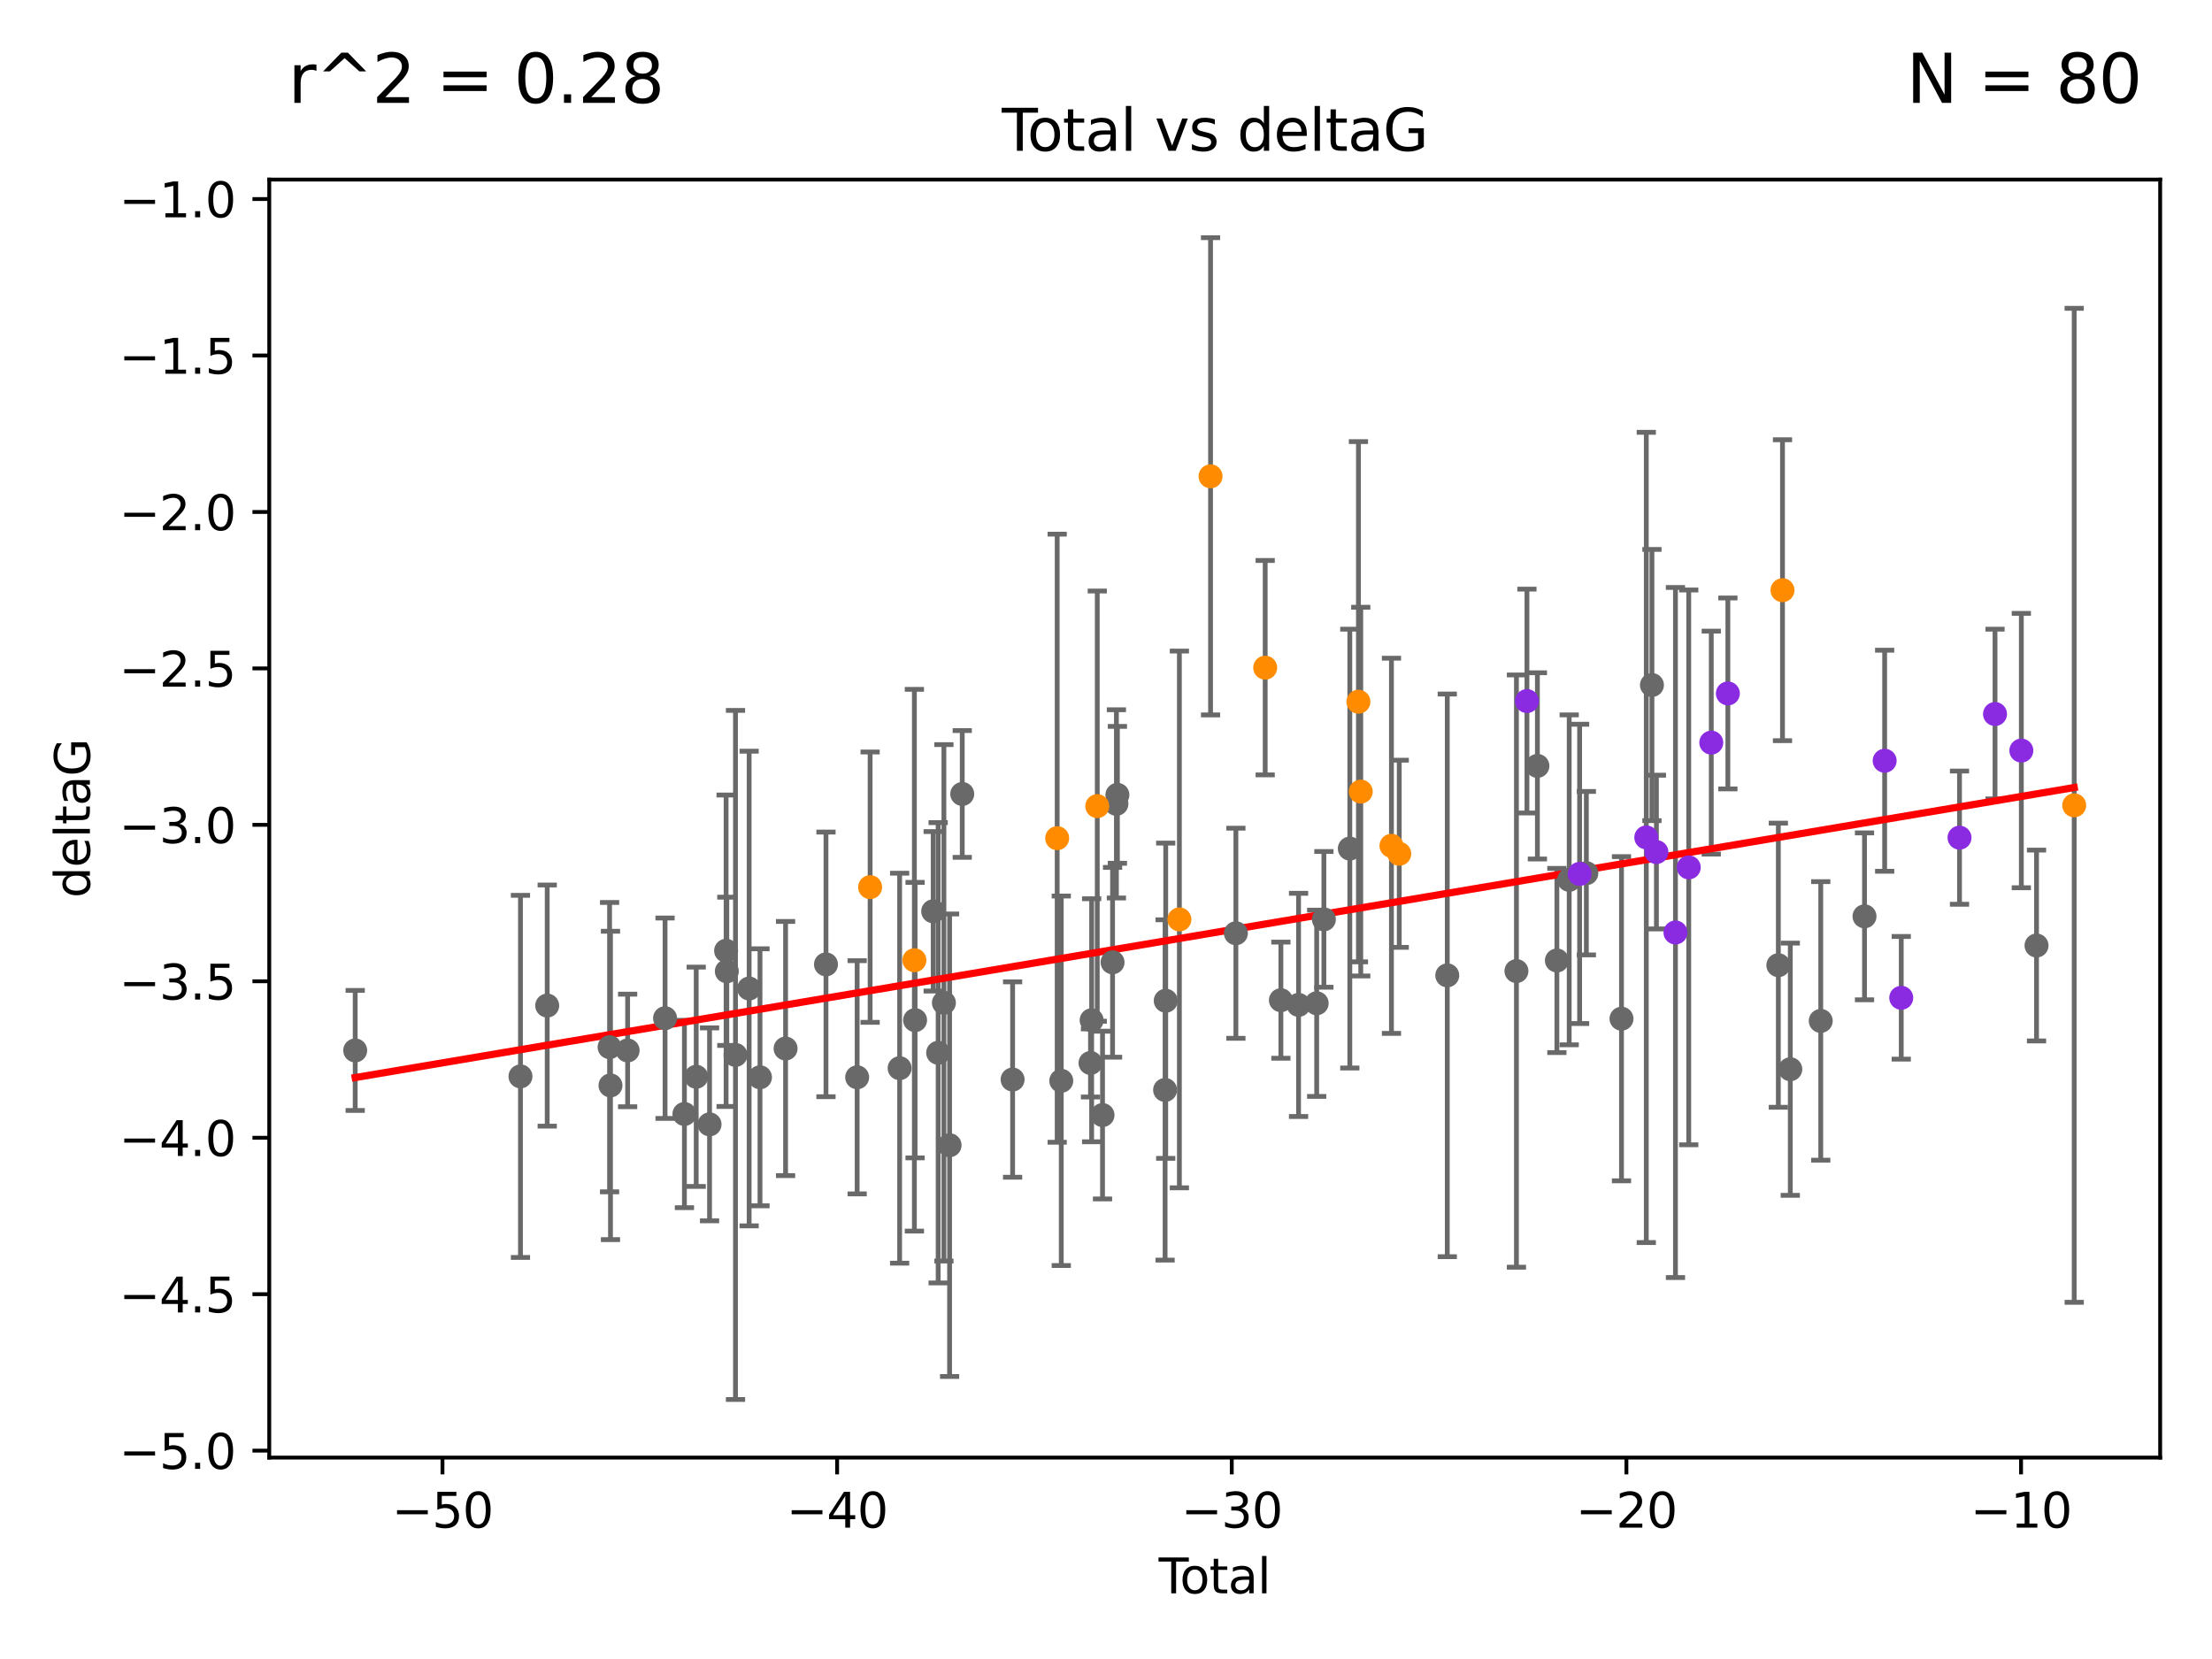 <?xml version="1.0" encoding="utf-8" standalone="no"?>
<!DOCTYPE svg PUBLIC "-//W3C//DTD SVG 1.1//EN"
  "http://www.w3.org/Graphics/SVG/1.1/DTD/svg11.dtd">
<svg xmlns:xlink="http://www.w3.org/1999/xlink" width="460.8pt" height="345.6pt" viewBox="0 0 460.8 345.6" xmlns="http://www.w3.org/2000/svg" version="1.1">
 <defs>
  <style type="text/css">*{stroke-linejoin: round; stroke-linecap: butt}</style>
 </defs>
 <g id="figure_1">
  <g id="patch_1">
   <path d="M 0 345.6 
L 460.8 345.6 
L 460.8 0 
L 0 0 
z
" style="fill: #ffffff"/>
  </g>
  <g id="axes_1">
   <g id="patch_2">
    <path d="M 56.09 303.64 
L 450 303.64 
L 450 37.411 
L 56.09 37.411 
z
" style="fill: #ffffff"/>
   </g>
   <g id="PathCollection_1">
    <defs>
     <path id="mff93d7fa7d" d="M 0 1.118 
C 0.297 1.118 0.581 1 0.791 0.791 
C 1 0.581 1.118 0.297 1.118 0 
C 1.118 -0.297 1 -0.581 0.791 -0.791 
C 0.581 -1 0.297 -1.118 0 -1.118 
C -0.297 -1.118 -0.581 -1 -0.791 -0.791 
C -1 -0.581 -1.118 -0.297 -1.118 0 
C -1.118 0.297 -1 0.581 -0.791 0.791 
C -0.581 1 -0.297 1.118 0 1.118 
z
" style="stroke: #696969"/>
    </defs>
    <g clip-path="url(#p835b2a94b4)">
     <use xlink:href="#mff93d7fa7d" x="73.995" y="218.826" style="fill: #696969; stroke: #696969"/>
     <use xlink:href="#mff93d7fa7d" x="108.423" y="224.23" style="fill: #696969; stroke: #696969"/>
     <use xlink:href="#mff93d7fa7d" x="113.994" y="209.479" style="fill: #696969; stroke: #696969"/>
     <use xlink:href="#mff93d7fa7d" x="126.986" y="218.141" style="fill: #696969; stroke: #696969"/>
     <use xlink:href="#mff93d7fa7d" x="127.175" y="226.114" style="fill: #696969; stroke: #696969"/>
     <use xlink:href="#mff93d7fa7d" x="130.748" y="218.825" style="fill: #696969; stroke: #696969"/>
     <use xlink:href="#mff93d7fa7d" x="138.543" y="212.113" style="fill: #696969; stroke: #696969"/>
     <use xlink:href="#mff93d7fa7d" x="142.578" y="232.064" style="fill: #696969; stroke: #696969"/>
     <use xlink:href="#mff93d7fa7d" x="145.033" y="224.309" style="fill: #696969; stroke: #696969"/>
     <use xlink:href="#mff93d7fa7d" x="147.814" y="234.225" style="fill: #696969; stroke: #696969"/>
     <use xlink:href="#mff93d7fa7d" x="151.26" y="198.057" style="fill: #696969; stroke: #696969"/>
     <use xlink:href="#mff93d7fa7d" x="151.411" y="202.339" style="fill: #696969; stroke: #696969"/>
     <use xlink:href="#mff93d7fa7d" x="153.217" y="219.765" style="fill: #696969; stroke: #696969"/>
     <use xlink:href="#mff93d7fa7d" x="156.06" y="205.928" style="fill: #696969; stroke: #696969"/>
     <use xlink:href="#mff93d7fa7d" x="158.32" y="224.421" style="fill: #696969; stroke: #696969"/>
     <use xlink:href="#mff93d7fa7d" x="163.651" y="218.429" style="fill: #696969; stroke: #696969"/>
     <use xlink:href="#mff93d7fa7d" x="172.067" y="200.899" style="fill: #696969; stroke: #696969"/>
     <use xlink:href="#mff93d7fa7d" x="178.561" y="224.418" style="fill: #696969; stroke: #696969"/>
     <use xlink:href="#mff93d7fa7d" x="187.409" y="222.523" style="fill: #696969; stroke: #696969"/>
     <use xlink:href="#mff93d7fa7d" x="190.63" y="212.515" style="fill: #696969; stroke: #696969"/>
     <use xlink:href="#mff93d7fa7d" x="194.398" y="189.839" style="fill: #696969; stroke: #696969"/>
     <use xlink:href="#mff93d7fa7d" x="195.435" y="219.313" style="fill: #696969; stroke: #696969"/>
     <use xlink:href="#mff93d7fa7d" x="196.633" y="208.905" style="fill: #696969; stroke: #696969"/>
     <use xlink:href="#mff93d7fa7d" x="197.818" y="238.572" style="fill: #696969; stroke: #696969"/>
     <use xlink:href="#mff93d7fa7d" x="200.453" y="165.4" style="fill: #696969; stroke: #696969"/>
     <use xlink:href="#mff93d7fa7d" x="210.944" y="224.887" style="fill: #696969; stroke: #696969"/>
     <use xlink:href="#mff93d7fa7d" x="221.081" y="225.151" style="fill: #696969; stroke: #696969"/>
     <use xlink:href="#mff93d7fa7d" x="227.172" y="221.438" style="fill: #696969; stroke: #696969"/>
     <use xlink:href="#mff93d7fa7d" x="227.409" y="212.539" style="fill: #696969; stroke: #696969"/>
     <use xlink:href="#mff93d7fa7d" x="229.676" y="232.287" style="fill: #696969; stroke: #696969"/>
     <use xlink:href="#mff93d7fa7d" x="231.768" y="200.465" style="fill: #696969; stroke: #696969"/>
     <use xlink:href="#mff93d7fa7d" x="232.568" y="167.46" style="fill: #696969; stroke: #696969"/>
     <use xlink:href="#mff93d7fa7d" x="232.775" y="165.58" style="fill: #696969; stroke: #696969"/>
     <use xlink:href="#mff93d7fa7d" x="242.71" y="227.059" style="fill: #696969; stroke: #696969"/>
     <use xlink:href="#mff93d7fa7d" x="242.841" y="208.471" style="fill: #696969; stroke: #696969"/>
     <use xlink:href="#mff93d7fa7d" x="257.458" y="194.413" style="fill: #696969; stroke: #696969"/>
     <use xlink:href="#mff93d7fa7d" x="266.833" y="208.359" style="fill: #696969; stroke: #696969"/>
     <use xlink:href="#mff93d7fa7d" x="270.513" y="209.339" style="fill: #696969; stroke: #696969"/>
     <use xlink:href="#mff93d7fa7d" x="274.289" y="209.001" style="fill: #696969; stroke: #696969"/>
     <use xlink:href="#mff93d7fa7d" x="275.791" y="191.522" style="fill: #696969; stroke: #696969"/>
     <use xlink:href="#mff93d7fa7d" x="281.191" y="176.776" style="fill: #696969; stroke: #696969"/>
     <use xlink:href="#mff93d7fa7d" x="301.493" y="203.185" style="fill: #696969; stroke: #696969"/>
     <use xlink:href="#mff93d7fa7d" x="315.902" y="202.294" style="fill: #696969; stroke: #696969"/>
     <use xlink:href="#mff93d7fa7d" x="320.269" y="159.548" style="fill: #696969; stroke: #696969"/>
     <use xlink:href="#mff93d7fa7d" x="324.328" y="200.087" style="fill: #696969; stroke: #696969"/>
     <use xlink:href="#mff93d7fa7d" x="326.892" y="183.288" style="fill: #696969; stroke: #696969"/>
     <use xlink:href="#mff93d7fa7d" x="330.466" y="181.9" style="fill: #696969; stroke: #696969"/>
     <use xlink:href="#mff93d7fa7d" x="337.787" y="212.214" style="fill: #696969; stroke: #696969"/>
     <use xlink:href="#mff93d7fa7d" x="344.129" y="142.705" style="fill: #696969; stroke: #696969"/>
     <use xlink:href="#mff93d7fa7d" x="370.46" y="201.069" style="fill: #696969; stroke: #696969"/>
     <use xlink:href="#mff93d7fa7d" x="372.95" y="222.738" style="fill: #696969; stroke: #696969"/>
     <use xlink:href="#mff93d7fa7d" x="379.295" y="212.673" style="fill: #696969; stroke: #696969"/>
     <use xlink:href="#mff93d7fa7d" x="388.412" y="190.89" style="fill: #696969; stroke: #696969"/>
     <use xlink:href="#mff93d7fa7d" x="424.244" y="196.969" style="fill: #696969; stroke: #696969"/>
    </g>
   </g>
   <g id="PathCollection_2">
    <defs>
     <path id="me86ad3116d" d="M 0 1.118 
C 0.297 1.118 0.581 1 0.791 0.791 
C 1 0.581 1.118 0.297 1.118 0 
C 1.118 -0.297 1 -0.581 0.791 -0.791 
C 0.581 -1 0.297 -1.118 0 -1.118 
C -0.297 -1.118 -0.581 -1 -0.791 -0.791 
C -1 -0.581 -1.118 -0.297 -1.118 0 
C -1.118 0.297 -1 0.581 -0.791 0.791 
C -0.581 1 -0.297 1.118 0 1.118 
z
" style="stroke: #ff8c00"/>
    </defs>
    <g clip-path="url(#p835b2a94b4)">
     <use xlink:href="#me86ad3116d" x="181.263" y="184.81" style="fill: #ff8c00; stroke: #ff8c00"/>
     <use xlink:href="#me86ad3116d" x="190.483" y="200.031" style="fill: #ff8c00; stroke: #ff8c00"/>
     <use xlink:href="#me86ad3116d" x="220.23" y="174.609" style="fill: #ff8c00; stroke: #ff8c00"/>
     <use xlink:href="#me86ad3116d" x="228.581" y="167.931" style="fill: #ff8c00; stroke: #ff8c00"/>
     <use xlink:href="#me86ad3116d" x="245.687" y="191.535" style="fill: #ff8c00; stroke: #ff8c00"/>
     <use xlink:href="#me86ad3116d" x="252.181" y="99.221" style="fill: #ff8c00; stroke: #ff8c00"/>
     <use xlink:href="#me86ad3116d" x="263.562" y="139.093" style="fill: #ff8c00; stroke: #ff8c00"/>
     <use xlink:href="#me86ad3116d" x="282.988" y="146.18" style="fill: #ff8c00; stroke: #ff8c00"/>
     <use xlink:href="#me86ad3116d" x="283.471" y="164.905" style="fill: #ff8c00; stroke: #ff8c00"/>
     <use xlink:href="#me86ad3116d" x="289.865" y="176.193" style="fill: #ff8c00; stroke: #ff8c00"/>
     <use xlink:href="#me86ad3116d" x="291.489" y="177.857" style="fill: #ff8c00; stroke: #ff8c00"/>
     <use xlink:href="#me86ad3116d" x="371.326" y="122.951" style="fill: #ff8c00; stroke: #ff8c00"/>
     <use xlink:href="#me86ad3116d" x="432.095" y="167.762" style="fill: #ff8c00; stroke: #ff8c00"/>
    </g>
   </g>
   <g id="PathCollection_3">
    <defs>
     <path id="m2f199b474a" d="M 0 1.118 
C 0.297 1.118 0.581 1 0.791 0.791 
C 1 0.581 1.118 0.297 1.118 0 
C 1.118 -0.297 1 -0.581 0.791 -0.791 
C 0.581 -1 0.297 -1.118 0 -1.118 
C -0.297 -1.118 -0.581 -1 -0.791 -0.791 
C -1 -0.581 -1.118 -0.297 -1.118 0 
C -1.118 0.297 -1 0.581 -0.791 0.791 
C -0.581 1 -0.297 1.118 0 1.118 
z
" style="stroke: #8a2be2"/>
    </defs>
    <g clip-path="url(#p835b2a94b4)">
     <use xlink:href="#m2f199b474a" x="318.089" y="146.045" style="fill: #8a2be2; stroke: #8a2be2"/>
     <use xlink:href="#m2f199b474a" x="329.062" y="182.047" style="fill: #8a2be2; stroke: #8a2be2"/>
     <use xlink:href="#m2f199b474a" x="342.952" y="174.452" style="fill: #8a2be2; stroke: #8a2be2"/>
     <use xlink:href="#m2f199b474a" x="345.062" y="177.501" style="fill: #8a2be2; stroke: #8a2be2"/>
     <use xlink:href="#m2f199b474a" x="349.03" y="194.256" style="fill: #8a2be2; stroke: #8a2be2"/>
     <use xlink:href="#m2f199b474a" x="351.797" y="180.693" style="fill: #8a2be2; stroke: #8a2be2"/>
     <use xlink:href="#m2f199b474a" x="356.489" y="154.701" style="fill: #8a2be2; stroke: #8a2be2"/>
     <use xlink:href="#m2f199b474a" x="359.946" y="144.457" style="fill: #8a2be2; stroke: #8a2be2"/>
     <use xlink:href="#m2f199b474a" x="392.608" y="158.475" style="fill: #8a2be2; stroke: #8a2be2"/>
     <use xlink:href="#m2f199b474a" x="396.065" y="207.86" style="fill: #8a2be2; stroke: #8a2be2"/>
     <use xlink:href="#m2f199b474a" x="408.202" y="174.499" style="fill: #8a2be2; stroke: #8a2be2"/>
     <use xlink:href="#m2f199b474a" x="415.599" y="148.744" style="fill: #8a2be2; stroke: #8a2be2"/>
     <use xlink:href="#m2f199b474a" x="421.082" y="156.358" style="fill: #8a2be2; stroke: #8a2be2"/>
    </g>
   </g>
   <g id="matplotlib.axis_1">
    <g id="xtick_1">
     <g id="line2d_1">
      <defs>
       <path id="m235310be9e" d="M 0 0 
L 0 3.5 
" style="stroke: #000000; stroke-width: 0.8"/>
      </defs>
      <g>
       <use xlink:href="#m235310be9e" x="92.176" y="303.64" style="stroke: #000000; stroke-width: 0.8"/>
      </g>
     </g>
     <g id="text_1">
      <!-- −50 -->
      <g transform="translate(81.624 318.238)scale(0.1 -0.1)">
       <defs>
        <path id="DejaVuSans-2212" d="M 678 2272 
L 4684 2272 
L 4684 1741 
L 678 1741 
L 678 2272 
z
" transform="scale(0.016)"/>
        <path id="DejaVuSans-35" d="M 691 4666 
L 3169 4666 
L 3169 4134 
L 1269 4134 
L 1269 2991 
Q 1406 3038 1543 3061 
Q 1681 3084 1819 3084 
Q 2600 3084 3056 2656 
Q 3513 2228 3513 1497 
Q 3513 744 3044 326 
Q 2575 -91 1722 -91 
Q 1428 -91 1123 -41 
Q 819 9 494 109 
L 494 744 
Q 775 591 1075 516 
Q 1375 441 1709 441 
Q 2250 441 2565 725 
Q 2881 1009 2881 1497 
Q 2881 1984 2565 2268 
Q 2250 2553 1709 2553 
Q 1456 2553 1204 2497 
Q 953 2441 691 2322 
L 691 4666 
z
" transform="scale(0.016)"/>
        <path id="DejaVuSans-30" d="M 2034 4250 
Q 1547 4250 1301 3770 
Q 1056 3291 1056 2328 
Q 1056 1369 1301 889 
Q 1547 409 2034 409 
Q 2525 409 2770 889 
Q 3016 1369 3016 2328 
Q 3016 3291 2770 3770 
Q 2525 4250 2034 4250 
z
M 2034 4750 
Q 2819 4750 3233 4129 
Q 3647 3509 3647 2328 
Q 3647 1150 3233 529 
Q 2819 -91 2034 -91 
Q 1250 -91 836 529 
Q 422 1150 422 2328 
Q 422 3509 836 4129 
Q 1250 4750 2034 4750 
z
" transform="scale(0.016)"/>
       </defs>
       <use xlink:href="#DejaVuSans-2212"/>
       <use xlink:href="#DejaVuSans-35" x="83.789"/>
       <use xlink:href="#DejaVuSans-30" x="147.412"/>
      </g>
     </g>
    </g>
    <g id="xtick_2">
     <g id="line2d_2">
      <g>
       <use xlink:href="#m235310be9e" x="174.387" y="303.64" style="stroke: #000000; stroke-width: 0.8"/>
      </g>
     </g>
     <g id="text_2">
      <!-- −40 -->
      <g transform="translate(163.835 318.238)scale(0.1 -0.1)">
       <defs>
        <path id="DejaVuSans-34" d="M 2419 4116 
L 825 1625 
L 2419 1625 
L 2419 4116 
z
M 2253 4666 
L 3047 4666 
L 3047 1625 
L 3713 1625 
L 3713 1100 
L 3047 1100 
L 3047 0 
L 2419 0 
L 2419 1100 
L 313 1100 
L 313 1709 
L 2253 4666 
z
" transform="scale(0.016)"/>
       </defs>
       <use xlink:href="#DejaVuSans-2212"/>
       <use xlink:href="#DejaVuSans-34" x="83.789"/>
       <use xlink:href="#DejaVuSans-30" x="147.412"/>
      </g>
     </g>
    </g>
    <g id="xtick_3">
     <g id="line2d_3">
      <g>
       <use xlink:href="#m235310be9e" x="256.599" y="303.64" style="stroke: #000000; stroke-width: 0.8"/>
      </g>
     </g>
     <g id="text_3">
      <!-- −30 -->
      <g transform="translate(246.046 318.238)scale(0.1 -0.1)">
       <defs>
        <path id="DejaVuSans-33" d="M 2597 2516 
Q 3050 2419 3304 2112 
Q 3559 1806 3559 1356 
Q 3559 666 3084 287 
Q 2609 -91 1734 -91 
Q 1441 -91 1130 -33 
Q 819 25 488 141 
L 488 750 
Q 750 597 1062 519 
Q 1375 441 1716 441 
Q 2309 441 2620 675 
Q 2931 909 2931 1356 
Q 2931 1769 2642 2001 
Q 2353 2234 1838 2234 
L 1294 2234 
L 1294 2753 
L 1863 2753 
Q 2328 2753 2575 2939 
Q 2822 3125 2822 3475 
Q 2822 3834 2567 4026 
Q 2313 4219 1838 4219 
Q 1578 4219 1281 4162 
Q 984 4106 628 3988 
L 628 4550 
Q 988 4650 1302 4700 
Q 1616 4750 1894 4750 
Q 2613 4750 3031 4423 
Q 3450 4097 3450 3541 
Q 3450 3153 3228 2886 
Q 3006 2619 2597 2516 
z
" transform="scale(0.016)"/>
       </defs>
       <use xlink:href="#DejaVuSans-2212"/>
       <use xlink:href="#DejaVuSans-33" x="83.789"/>
       <use xlink:href="#DejaVuSans-30" x="147.412"/>
      </g>
     </g>
    </g>
    <g id="xtick_4">
     <g id="line2d_4">
      <g>
       <use xlink:href="#m235310be9e" x="338.81" y="303.64" style="stroke: #000000; stroke-width: 0.8"/>
      </g>
     </g>
     <g id="text_4">
      <!-- −20 -->
      <g transform="translate(328.258 318.238)scale(0.1 -0.1)">
       <defs>
        <path id="DejaVuSans-32" d="M 1228 531 
L 3431 531 
L 3431 0 
L 469 0 
L 469 531 
Q 828 903 1448 1529 
Q 2069 2156 2228 2338 
Q 2531 2678 2651 2914 
Q 2772 3150 2772 3378 
Q 2772 3750 2511 3984 
Q 2250 4219 1831 4219 
Q 1534 4219 1204 4116 
Q 875 4013 500 3803 
L 500 4441 
Q 881 4594 1212 4672 
Q 1544 4750 1819 4750 
Q 2544 4750 2975 4387 
Q 3406 4025 3406 3419 
Q 3406 3131 3298 2873 
Q 3191 2616 2906 2266 
Q 2828 2175 2409 1742 
Q 1991 1309 1228 531 
z
" transform="scale(0.016)"/>
       </defs>
       <use xlink:href="#DejaVuSans-2212"/>
       <use xlink:href="#DejaVuSans-32" x="83.789"/>
       <use xlink:href="#DejaVuSans-30" x="147.412"/>
      </g>
     </g>
    </g>
    <g id="xtick_5">
     <g id="line2d_5">
      <g>
       <use xlink:href="#m235310be9e" x="421.021" y="303.64" style="stroke: #000000; stroke-width: 0.8"/>
      </g>
     </g>
     <g id="text_5">
      <!-- −10 -->
      <g transform="translate(410.469 318.238)scale(0.1 -0.1)">
       <defs>
        <path id="DejaVuSans-31" d="M 794 531 
L 1825 531 
L 1825 4091 
L 703 3866 
L 703 4441 
L 1819 4666 
L 2450 4666 
L 2450 531 
L 3481 531 
L 3481 0 
L 794 0 
L 794 531 
z
" transform="scale(0.016)"/>
       </defs>
       <use xlink:href="#DejaVuSans-2212"/>
       <use xlink:href="#DejaVuSans-31" x="83.789"/>
       <use xlink:href="#DejaVuSans-30" x="147.412"/>
      </g>
     </g>
    </g>
    <g id="text_6">
     <!-- Total -->
     <g transform="translate(241.368 331.917)scale(0.1 -0.1)">
      <defs>
       <path id="DejaVuSans-54" d="M -19 4666 
L 3928 4666 
L 3928 4134 
L 2272 4134 
L 2272 0 
L 1638 0 
L 1638 4134 
L -19 4134 
L -19 4666 
z
" transform="scale(0.016)"/>
       <path id="DejaVuSans-6f" d="M 1959 3097 
Q 1497 3097 1228 2736 
Q 959 2375 959 1747 
Q 959 1119 1226 758 
Q 1494 397 1959 397 
Q 2419 397 2687 759 
Q 2956 1122 2956 1747 
Q 2956 2369 2687 2733 
Q 2419 3097 1959 3097 
z
M 1959 3584 
Q 2709 3584 3137 3096 
Q 3566 2609 3566 1747 
Q 3566 888 3137 398 
Q 2709 -91 1959 -91 
Q 1206 -91 779 398 
Q 353 888 353 1747 
Q 353 2609 779 3096 
Q 1206 3584 1959 3584 
z
" transform="scale(0.016)"/>
       <path id="DejaVuSans-74" d="M 1172 4494 
L 1172 3500 
L 2356 3500 
L 2356 3053 
L 1172 3053 
L 1172 1153 
Q 1172 725 1289 603 
Q 1406 481 1766 481 
L 2356 481 
L 2356 0 
L 1766 0 
Q 1100 0 847 248 
Q 594 497 594 1153 
L 594 3053 
L 172 3053 
L 172 3500 
L 594 3500 
L 594 4494 
L 1172 4494 
z
" transform="scale(0.016)"/>
       <path id="DejaVuSans-61" d="M 2194 1759 
Q 1497 1759 1228 1600 
Q 959 1441 959 1056 
Q 959 750 1161 570 
Q 1363 391 1709 391 
Q 2188 391 2477 730 
Q 2766 1069 2766 1631 
L 2766 1759 
L 2194 1759 
z
M 3341 1997 
L 3341 0 
L 2766 0 
L 2766 531 
Q 2569 213 2275 61 
Q 1981 -91 1556 -91 
Q 1019 -91 701 211 
Q 384 513 384 1019 
Q 384 1609 779 1909 
Q 1175 2209 1959 2209 
L 2766 2209 
L 2766 2266 
Q 2766 2663 2505 2880 
Q 2244 3097 1772 3097 
Q 1472 3097 1187 3025 
Q 903 2953 641 2809 
L 641 3341 
Q 956 3463 1253 3523 
Q 1550 3584 1831 3584 
Q 2591 3584 2966 3190 
Q 3341 2797 3341 1997 
z
" transform="scale(0.016)"/>
       <path id="DejaVuSans-6c" d="M 603 4863 
L 1178 4863 
L 1178 0 
L 603 0 
L 603 4863 
z
" transform="scale(0.016)"/>
      </defs>
      <use xlink:href="#DejaVuSans-54"/>
      <use xlink:href="#DejaVuSans-6f" x="44.084"/>
      <use xlink:href="#DejaVuSans-74" x="105.266"/>
      <use xlink:href="#DejaVuSans-61" x="144.475"/>
      <use xlink:href="#DejaVuSans-6c" x="205.754"/>
     </g>
    </g>
   </g>
   <g id="matplotlib.axis_2">
    <g id="ytick_1">
     <g id="line2d_6">
      <defs>
       <path id="m153646d6ad" d="M 0 0 
L -3.5 0 
" style="stroke: #000000; stroke-width: 0.8"/>
      </defs>
      <g>
       <use xlink:href="#m153646d6ad" x="56.09" y="302.196" style="stroke: #000000; stroke-width: 0.8"/>
      </g>
     </g>
     <g id="text_7">
      <!-- −5.0 -->
      <g transform="translate(24.807 305.995)scale(0.1 -0.1)">
       <defs>
        <path id="DejaVuSans-2e" d="M 684 794 
L 1344 794 
L 1344 0 
L 684 0 
L 684 794 
z
" transform="scale(0.016)"/>
       </defs>
       <use xlink:href="#DejaVuSans-2212"/>
       <use xlink:href="#DejaVuSans-35" x="83.789"/>
       <use xlink:href="#DejaVuSans-2e" x="147.412"/>
       <use xlink:href="#DejaVuSans-30" x="179.199"/>
      </g>
     </g>
    </g>
    <g id="ytick_2">
     <g id="line2d_7">
      <g>
       <use xlink:href="#m153646d6ad" x="56.09" y="269.605" style="stroke: #000000; stroke-width: 0.8"/>
      </g>
     </g>
     <g id="text_8">
      <!-- −4.5 -->
      <g transform="translate(24.807 273.404)scale(0.1 -0.1)">
       <use xlink:href="#DejaVuSans-2212"/>
       <use xlink:href="#DejaVuSans-34" x="83.789"/>
       <use xlink:href="#DejaVuSans-2e" x="147.412"/>
       <use xlink:href="#DejaVuSans-35" x="179.199"/>
      </g>
     </g>
    </g>
    <g id="ytick_3">
     <g id="line2d_8">
      <g>
       <use xlink:href="#m153646d6ad" x="56.09" y="237.014" style="stroke: #000000; stroke-width: 0.8"/>
      </g>
     </g>
     <g id="text_9">
      <!-- −4.0 -->
      <g transform="translate(24.807 240.813)scale(0.1 -0.1)">
       <use xlink:href="#DejaVuSans-2212"/>
       <use xlink:href="#DejaVuSans-34" x="83.789"/>
       <use xlink:href="#DejaVuSans-2e" x="147.412"/>
       <use xlink:href="#DejaVuSans-30" x="179.199"/>
      </g>
     </g>
    </g>
    <g id="ytick_4">
     <g id="line2d_9">
      <g>
       <use xlink:href="#m153646d6ad" x="56.09" y="204.422" style="stroke: #000000; stroke-width: 0.8"/>
      </g>
     </g>
     <g id="text_10">
      <!-- −3.5 -->
      <g transform="translate(24.807 208.222)scale(0.1 -0.1)">
       <use xlink:href="#DejaVuSans-2212"/>
       <use xlink:href="#DejaVuSans-33" x="83.789"/>
       <use xlink:href="#DejaVuSans-2e" x="147.412"/>
       <use xlink:href="#DejaVuSans-35" x="179.199"/>
      </g>
     </g>
    </g>
    <g id="ytick_5">
     <g id="line2d_10">
      <g>
       <use xlink:href="#m153646d6ad" x="56.09" y="171.831" style="stroke: #000000; stroke-width: 0.8"/>
      </g>
     </g>
     <g id="text_11">
      <!-- −3.0 -->
      <g transform="translate(24.807 175.63)scale(0.1 -0.1)">
       <use xlink:href="#DejaVuSans-2212"/>
       <use xlink:href="#DejaVuSans-33" x="83.789"/>
       <use xlink:href="#DejaVuSans-2e" x="147.412"/>
       <use xlink:href="#DejaVuSans-30" x="179.199"/>
      </g>
     </g>
    </g>
    <g id="ytick_6">
     <g id="line2d_11">
      <g>
       <use xlink:href="#m153646d6ad" x="56.09" y="139.24" style="stroke: #000000; stroke-width: 0.8"/>
      </g>
     </g>
     <g id="text_12">
      <!-- −2.5 -->
      <g transform="translate(24.807 143.039)scale(0.1 -0.1)">
       <use xlink:href="#DejaVuSans-2212"/>
       <use xlink:href="#DejaVuSans-32" x="83.789"/>
       <use xlink:href="#DejaVuSans-2e" x="147.412"/>
       <use xlink:href="#DejaVuSans-35" x="179.199"/>
      </g>
     </g>
    </g>
    <g id="ytick_7">
     <g id="line2d_12">
      <g>
       <use xlink:href="#m153646d6ad" x="56.09" y="106.649" style="stroke: #000000; stroke-width: 0.8"/>
      </g>
     </g>
     <g id="text_13">
      <!-- −2.0 -->
      <g transform="translate(24.807 110.448)scale(0.1 -0.1)">
       <use xlink:href="#DejaVuSans-2212"/>
       <use xlink:href="#DejaVuSans-32" x="83.789"/>
       <use xlink:href="#DejaVuSans-2e" x="147.412"/>
       <use xlink:href="#DejaVuSans-30" x="179.199"/>
      </g>
     </g>
    </g>
    <g id="ytick_8">
     <g id="line2d_13">
      <g>
       <use xlink:href="#m153646d6ad" x="56.09" y="74.057" style="stroke: #000000; stroke-width: 0.8"/>
      </g>
     </g>
     <g id="text_14">
      <!-- −1.5 -->
      <g transform="translate(24.807 77.857)scale(0.1 -0.1)">
       <use xlink:href="#DejaVuSans-2212"/>
       <use xlink:href="#DejaVuSans-31" x="83.789"/>
       <use xlink:href="#DejaVuSans-2e" x="147.412"/>
       <use xlink:href="#DejaVuSans-35" x="179.199"/>
      </g>
     </g>
    </g>
    <g id="ytick_9">
     <g id="line2d_14">
      <g>
       <use xlink:href="#m153646d6ad" x="56.09" y="41.466" style="stroke: #000000; stroke-width: 0.8"/>
      </g>
     </g>
     <g id="text_15">
      <!-- −1.0 -->
      <g transform="translate(24.807 45.265)scale(0.1 -0.1)">
       <use xlink:href="#DejaVuSans-2212"/>
       <use xlink:href="#DejaVuSans-31" x="83.789"/>
       <use xlink:href="#DejaVuSans-2e" x="147.412"/>
       <use xlink:href="#DejaVuSans-30" x="179.199"/>
      </g>
     </g>
    </g>
    <g id="text_16">
     <!-- deltaG -->
     <g transform="translate(18.727 187.064)rotate(-90)scale(0.1 -0.1)">
      <defs>
       <path id="DejaVuSans-64" d="M 2906 2969 
L 2906 4863 
L 3481 4863 
L 3481 0 
L 2906 0 
L 2906 525 
Q 2725 213 2448 61 
Q 2172 -91 1784 -91 
Q 1150 -91 751 415 
Q 353 922 353 1747 
Q 353 2572 751 3078 
Q 1150 3584 1784 3584 
Q 2172 3584 2448 3432 
Q 2725 3281 2906 2969 
z
M 947 1747 
Q 947 1113 1208 752 
Q 1469 391 1925 391 
Q 2381 391 2643 752 
Q 2906 1113 2906 1747 
Q 2906 2381 2643 2742 
Q 2381 3103 1925 3103 
Q 1469 3103 1208 2742 
Q 947 2381 947 1747 
z
" transform="scale(0.016)"/>
       <path id="DejaVuSans-65" d="M 3597 1894 
L 3597 1613 
L 953 1613 
Q 991 1019 1311 708 
Q 1631 397 2203 397 
Q 2534 397 2845 478 
Q 3156 559 3463 722 
L 3463 178 
Q 3153 47 2828 -22 
Q 2503 -91 2169 -91 
Q 1331 -91 842 396 
Q 353 884 353 1716 
Q 353 2575 817 3079 
Q 1281 3584 2069 3584 
Q 2775 3584 3186 3129 
Q 3597 2675 3597 1894 
z
M 3022 2063 
Q 3016 2534 2758 2815 
Q 2500 3097 2075 3097 
Q 1594 3097 1305 2825 
Q 1016 2553 972 2059 
L 3022 2063 
z
" transform="scale(0.016)"/>
       <path id="DejaVuSans-47" d="M 3809 666 
L 3809 1919 
L 2778 1919 
L 2778 2438 
L 4434 2438 
L 4434 434 
Q 4069 175 3628 42 
Q 3188 -91 2688 -91 
Q 1594 -91 976 548 
Q 359 1188 359 2328 
Q 359 3472 976 4111 
Q 1594 4750 2688 4750 
Q 3144 4750 3555 4637 
Q 3966 4525 4313 4306 
L 4313 3634 
Q 3963 3931 3569 4081 
Q 3175 4231 2741 4231 
Q 1884 4231 1454 3753 
Q 1025 3275 1025 2328 
Q 1025 1384 1454 906 
Q 1884 428 2741 428 
Q 3075 428 3337 486 
Q 3600 544 3809 666 
z
" transform="scale(0.016)"/>
      </defs>
      <use xlink:href="#DejaVuSans-64"/>
      <use xlink:href="#DejaVuSans-65" x="63.477"/>
      <use xlink:href="#DejaVuSans-6c" x="125"/>
      <use xlink:href="#DejaVuSans-74" x="152.783"/>
      <use xlink:href="#DejaVuSans-61" x="191.992"/>
      <use xlink:href="#DejaVuSans-47" x="253.271"/>
     </g>
    </g>
   </g>
   <g id="LineCollection_1">
    <path d="M 73.995 231.33 
L 73.995 206.322 
" clip-path="url(#p835b2a94b4)" style="fill: none; stroke: #696969"/>
    <path d="M 108.423 261.946 
L 108.423 186.513 
" clip-path="url(#p835b2a94b4)" style="fill: none; stroke: #696969"/>
    <path d="M 113.994 234.598 
L 113.994 184.359 
" clip-path="url(#p835b2a94b4)" style="fill: none; stroke: #696969"/>
    <path d="M 126.986 248.279 
L 126.986 188.003 
" clip-path="url(#p835b2a94b4)" style="fill: none; stroke: #696969"/>
    <path d="M 127.175 258.231 
L 127.175 193.997 
" clip-path="url(#p835b2a94b4)" style="fill: none; stroke: #696969"/>
    <path d="M 130.748 230.55 
L 130.748 207.1 
" clip-path="url(#p835b2a94b4)" style="fill: none; stroke: #696969"/>
    <path d="M 138.543 232.988 
L 138.543 191.238 
" clip-path="url(#p835b2a94b4)" style="fill: none; stroke: #696969"/>
    <path d="M 142.578 251.577 
L 142.578 212.551 
" clip-path="url(#p835b2a94b4)" style="fill: none; stroke: #696969"/>
    <path d="M 145.033 247.154 
L 145.033 201.464 
" clip-path="url(#p835b2a94b4)" style="fill: none; stroke: #696969"/>
    <path d="M 147.814 254.317 
L 147.814 214.132 
" clip-path="url(#p835b2a94b4)" style="fill: none; stroke: #696969"/>
    <path d="M 151.26 230.498 
L 151.26 165.617 
" clip-path="url(#p835b2a94b4)" style="fill: none; stroke: #696969"/>
    <path d="M 151.411 217.779 
L 151.411 186.899 
" clip-path="url(#p835b2a94b4)" style="fill: none; stroke: #696969"/>
    <path d="M 153.217 291.539 
L 153.217 147.99 
" clip-path="url(#p835b2a94b4)" style="fill: none; stroke: #696969"/>
    <path d="M 156.06 255.369 
L 156.06 156.487 
" clip-path="url(#p835b2a94b4)" style="fill: none; stroke: #696969"/>
    <path d="M 158.32 251.192 
L 158.32 197.651 
" clip-path="url(#p835b2a94b4)" style="fill: none; stroke: #696969"/>
    <path d="M 163.651 244.9 
L 163.651 191.957 
" clip-path="url(#p835b2a94b4)" style="fill: none; stroke: #696969"/>
    <path d="M 172.067 228.464 
L 172.067 173.334 
" clip-path="url(#p835b2a94b4)" style="fill: none; stroke: #696969"/>
    <path d="M 178.561 248.709 
L 178.561 200.128 
" clip-path="url(#p835b2a94b4)" style="fill: none; stroke: #696969"/>
    <path d="M 187.409 263.14 
L 187.409 181.905 
" clip-path="url(#p835b2a94b4)" style="fill: none; stroke: #696969"/>
    <path d="M 190.63 241.211 
L 190.63 183.818 
" clip-path="url(#p835b2a94b4)" style="fill: none; stroke: #696969"/>
    <path d="M 194.398 206.449 
L 194.398 173.229 
" clip-path="url(#p835b2a94b4)" style="fill: none; stroke: #696969"/>
    <path d="M 195.435 267.258 
L 195.435 171.368 
" clip-path="url(#p835b2a94b4)" style="fill: none; stroke: #696969"/>
    <path d="M 196.633 262.691 
L 196.633 155.12 
" clip-path="url(#p835b2a94b4)" style="fill: none; stroke: #696969"/>
    <path d="M 197.818 286.747 
L 197.818 190.397 
" clip-path="url(#p835b2a94b4)" style="fill: none; stroke: #696969"/>
    <path d="M 200.453 178.604 
L 200.453 152.196 
" clip-path="url(#p835b2a94b4)" style="fill: none; stroke: #696969"/>
    <path d="M 210.944 245.238 
L 210.944 204.536 
" clip-path="url(#p835b2a94b4)" style="fill: none; stroke: #696969"/>
    <path d="M 221.081 263.637 
L 221.081 186.664 
" clip-path="url(#p835b2a94b4)" style="fill: none; stroke: #696969"/>
    <path d="M 227.172 228.528 
L 227.172 214.349 
" clip-path="url(#p835b2a94b4)" style="fill: none; stroke: #696969"/>
    <path d="M 227.409 237.852 
L 227.409 187.226 
" clip-path="url(#p835b2a94b4)" style="fill: none; stroke: #696969"/>
    <path d="M 229.676 249.756 
L 229.676 214.818 
" clip-path="url(#p835b2a94b4)" style="fill: none; stroke: #696969"/>
    <path d="M 231.768 220.236 
L 231.768 180.694 
" clip-path="url(#p835b2a94b4)" style="fill: none; stroke: #696969"/>
    <path d="M 232.568 187.063 
L 232.568 147.857 
" clip-path="url(#p835b2a94b4)" style="fill: none; stroke: #696969"/>
    <path d="M 232.775 179.836 
L 232.775 151.323 
" clip-path="url(#p835b2a94b4)" style="fill: none; stroke: #696969"/>
    <path d="M 242.71 262.503 
L 242.71 191.615 
" clip-path="url(#p835b2a94b4)" style="fill: none; stroke: #696969"/>
    <path d="M 242.841 241.307 
L 242.841 175.634 
" clip-path="url(#p835b2a94b4)" style="fill: none; stroke: #696969"/>
    <path d="M 257.458 216.297 
L 257.458 172.529 
" clip-path="url(#p835b2a94b4)" style="fill: none; stroke: #696969"/>
    <path d="M 266.833 220.456 
L 266.833 196.261 
" clip-path="url(#p835b2a94b4)" style="fill: none; stroke: #696969"/>
    <path d="M 270.513 232.588 
L 270.513 186.089 
" clip-path="url(#p835b2a94b4)" style="fill: none; stroke: #696969"/>
    <path d="M 274.289 228.407 
L 274.289 189.594 
" clip-path="url(#p835b2a94b4)" style="fill: none; stroke: #696969"/>
    <path d="M 275.791 205.658 
L 275.791 177.386 
" clip-path="url(#p835b2a94b4)" style="fill: none; stroke: #696969"/>
    <path d="M 281.191 222.487 
L 281.191 131.066 
" clip-path="url(#p835b2a94b4)" style="fill: none; stroke: #696969"/>
    <path d="M 301.493 261.789 
L 301.493 144.58 
" clip-path="url(#p835b2a94b4)" style="fill: none; stroke: #696969"/>
    <path d="M 315.902 263.982 
L 315.902 140.605 
" clip-path="url(#p835b2a94b4)" style="fill: none; stroke: #696969"/>
    <path d="M 320.269 178.944 
L 320.269 140.152 
" clip-path="url(#p835b2a94b4)" style="fill: none; stroke: #696969"/>
    <path d="M 324.328 219.272 
L 324.328 180.903 
" clip-path="url(#p835b2a94b4)" style="fill: none; stroke: #696969"/>
    <path d="M 326.892 217.651 
L 326.892 148.925 
" clip-path="url(#p835b2a94b4)" style="fill: none; stroke: #696969"/>
    <path d="M 330.466 198.923 
L 330.466 164.876 
" clip-path="url(#p835b2a94b4)" style="fill: none; stroke: #696969"/>
    <path d="M 337.787 245.979 
L 337.787 178.45 
" clip-path="url(#p835b2a94b4)" style="fill: none; stroke: #696969"/>
    <path d="M 344.129 170.954 
L 344.129 114.456 
" clip-path="url(#p835b2a94b4)" style="fill: none; stroke: #696969"/>
    <path d="M 370.46 230.662 
L 370.46 171.476 
" clip-path="url(#p835b2a94b4)" style="fill: none; stroke: #696969"/>
    <path d="M 372.95 249.007 
L 372.95 196.469 
" clip-path="url(#p835b2a94b4)" style="fill: none; stroke: #696969"/>
    <path d="M 379.295 241.684 
L 379.295 183.661 
" clip-path="url(#p835b2a94b4)" style="fill: none; stroke: #696969"/>
    <path d="M 388.412 208.276 
L 388.412 173.505 
" clip-path="url(#p835b2a94b4)" style="fill: none; stroke: #696969"/>
    <path d="M 424.244 216.848 
L 424.244 177.091 
" clip-path="url(#p835b2a94b4)" style="fill: none; stroke: #696969"/>
   </g>
   <g id="line2d_15">
    <defs>
     <path id="m988b3d8a4e" d="M 2 0 
L -2 -0 
" style="stroke: #696969"/>
    </defs>
    <g clip-path="url(#p835b2a94b4)">
     <use xlink:href="#m988b3d8a4e" x="73.995" y="231.33" style="fill: #696969; stroke: #696969"/>
     <use xlink:href="#m988b3d8a4e" x="108.423" y="261.946" style="fill: #696969; stroke: #696969"/>
     <use xlink:href="#m988b3d8a4e" x="113.994" y="234.598" style="fill: #696969; stroke: #696969"/>
     <use xlink:href="#m988b3d8a4e" x="126.986" y="248.279" style="fill: #696969; stroke: #696969"/>
     <use xlink:href="#m988b3d8a4e" x="127.175" y="258.231" style="fill: #696969; stroke: #696969"/>
     <use xlink:href="#m988b3d8a4e" x="130.748" y="230.55" style="fill: #696969; stroke: #696969"/>
     <use xlink:href="#m988b3d8a4e" x="138.543" y="232.988" style="fill: #696969; stroke: #696969"/>
     <use xlink:href="#m988b3d8a4e" x="142.578" y="251.577" style="fill: #696969; stroke: #696969"/>
     <use xlink:href="#m988b3d8a4e" x="145.033" y="247.154" style="fill: #696969; stroke: #696969"/>
     <use xlink:href="#m988b3d8a4e" x="147.814" y="254.317" style="fill: #696969; stroke: #696969"/>
     <use xlink:href="#m988b3d8a4e" x="151.26" y="230.498" style="fill: #696969; stroke: #696969"/>
     <use xlink:href="#m988b3d8a4e" x="151.411" y="217.779" style="fill: #696969; stroke: #696969"/>
     <use xlink:href="#m988b3d8a4e" x="153.217" y="291.539" style="fill: #696969; stroke: #696969"/>
     <use xlink:href="#m988b3d8a4e" x="156.06" y="255.369" style="fill: #696969; stroke: #696969"/>
     <use xlink:href="#m988b3d8a4e" x="158.32" y="251.192" style="fill: #696969; stroke: #696969"/>
     <use xlink:href="#m988b3d8a4e" x="163.651" y="244.9" style="fill: #696969; stroke: #696969"/>
     <use xlink:href="#m988b3d8a4e" x="172.067" y="228.464" style="fill: #696969; stroke: #696969"/>
     <use xlink:href="#m988b3d8a4e" x="178.561" y="248.709" style="fill: #696969; stroke: #696969"/>
     <use xlink:href="#m988b3d8a4e" x="187.409" y="263.14" style="fill: #696969; stroke: #696969"/>
     <use xlink:href="#m988b3d8a4e" x="190.63" y="241.211" style="fill: #696969; stroke: #696969"/>
     <use xlink:href="#m988b3d8a4e" x="194.398" y="206.449" style="fill: #696969; stroke: #696969"/>
     <use xlink:href="#m988b3d8a4e" x="195.435" y="267.258" style="fill: #696969; stroke: #696969"/>
     <use xlink:href="#m988b3d8a4e" x="196.633" y="262.691" style="fill: #696969; stroke: #696969"/>
     <use xlink:href="#m988b3d8a4e" x="197.818" y="286.747" style="fill: #696969; stroke: #696969"/>
     <use xlink:href="#m988b3d8a4e" x="200.453" y="178.604" style="fill: #696969; stroke: #696969"/>
     <use xlink:href="#m988b3d8a4e" x="210.944" y="245.238" style="fill: #696969; stroke: #696969"/>
     <use xlink:href="#m988b3d8a4e" x="221.081" y="263.637" style="fill: #696969; stroke: #696969"/>
     <use xlink:href="#m988b3d8a4e" x="227.172" y="228.528" style="fill: #696969; stroke: #696969"/>
     <use xlink:href="#m988b3d8a4e" x="227.409" y="237.852" style="fill: #696969; stroke: #696969"/>
     <use xlink:href="#m988b3d8a4e" x="229.676" y="249.756" style="fill: #696969; stroke: #696969"/>
     <use xlink:href="#m988b3d8a4e" x="231.768" y="220.236" style="fill: #696969; stroke: #696969"/>
     <use xlink:href="#m988b3d8a4e" x="232.568" y="187.063" style="fill: #696969; stroke: #696969"/>
     <use xlink:href="#m988b3d8a4e" x="232.775" y="179.836" style="fill: #696969; stroke: #696969"/>
     <use xlink:href="#m988b3d8a4e" x="242.71" y="262.503" style="fill: #696969; stroke: #696969"/>
     <use xlink:href="#m988b3d8a4e" x="242.841" y="241.307" style="fill: #696969; stroke: #696969"/>
     <use xlink:href="#m988b3d8a4e" x="257.458" y="216.297" style="fill: #696969; stroke: #696969"/>
     <use xlink:href="#m988b3d8a4e" x="266.833" y="220.456" style="fill: #696969; stroke: #696969"/>
     <use xlink:href="#m988b3d8a4e" x="270.513" y="232.588" style="fill: #696969; stroke: #696969"/>
     <use xlink:href="#m988b3d8a4e" x="274.289" y="228.407" style="fill: #696969; stroke: #696969"/>
     <use xlink:href="#m988b3d8a4e" x="275.791" y="205.658" style="fill: #696969; stroke: #696969"/>
     <use xlink:href="#m988b3d8a4e" x="281.191" y="222.487" style="fill: #696969; stroke: #696969"/>
     <use xlink:href="#m988b3d8a4e" x="301.493" y="261.789" style="fill: #696969; stroke: #696969"/>
     <use xlink:href="#m988b3d8a4e" x="315.902" y="263.982" style="fill: #696969; stroke: #696969"/>
     <use xlink:href="#m988b3d8a4e" x="320.269" y="178.944" style="fill: #696969; stroke: #696969"/>
     <use xlink:href="#m988b3d8a4e" x="324.328" y="219.272" style="fill: #696969; stroke: #696969"/>
     <use xlink:href="#m988b3d8a4e" x="326.892" y="217.651" style="fill: #696969; stroke: #696969"/>
     <use xlink:href="#m988b3d8a4e" x="330.466" y="198.923" style="fill: #696969; stroke: #696969"/>
     <use xlink:href="#m988b3d8a4e" x="337.787" y="245.979" style="fill: #696969; stroke: #696969"/>
     <use xlink:href="#m988b3d8a4e" x="344.129" y="170.954" style="fill: #696969; stroke: #696969"/>
     <use xlink:href="#m988b3d8a4e" x="370.46" y="230.662" style="fill: #696969; stroke: #696969"/>
     <use xlink:href="#m988b3d8a4e" x="372.95" y="249.007" style="fill: #696969; stroke: #696969"/>
     <use xlink:href="#m988b3d8a4e" x="379.295" y="241.684" style="fill: #696969; stroke: #696969"/>
     <use xlink:href="#m988b3d8a4e" x="388.412" y="208.276" style="fill: #696969; stroke: #696969"/>
     <use xlink:href="#m988b3d8a4e" x="424.244" y="216.848" style="fill: #696969; stroke: #696969"/>
    </g>
   </g>
   <g id="line2d_16">
    <g clip-path="url(#p835b2a94b4)">
     <use xlink:href="#m988b3d8a4e" x="73.995" y="206.322" style="fill: #696969; stroke: #696969"/>
     <use xlink:href="#m988b3d8a4e" x="108.423" y="186.513" style="fill: #696969; stroke: #696969"/>
     <use xlink:href="#m988b3d8a4e" x="113.994" y="184.359" style="fill: #696969; stroke: #696969"/>
     <use xlink:href="#m988b3d8a4e" x="126.986" y="188.003" style="fill: #696969; stroke: #696969"/>
     <use xlink:href="#m988b3d8a4e" x="127.175" y="193.997" style="fill: #696969; stroke: #696969"/>
     <use xlink:href="#m988b3d8a4e" x="130.748" y="207.1" style="fill: #696969; stroke: #696969"/>
     <use xlink:href="#m988b3d8a4e" x="138.543" y="191.238" style="fill: #696969; stroke: #696969"/>
     <use xlink:href="#m988b3d8a4e" x="142.578" y="212.551" style="fill: #696969; stroke: #696969"/>
     <use xlink:href="#m988b3d8a4e" x="145.033" y="201.464" style="fill: #696969; stroke: #696969"/>
     <use xlink:href="#m988b3d8a4e" x="147.814" y="214.132" style="fill: #696969; stroke: #696969"/>
     <use xlink:href="#m988b3d8a4e" x="151.26" y="165.617" style="fill: #696969; stroke: #696969"/>
     <use xlink:href="#m988b3d8a4e" x="151.411" y="186.899" style="fill: #696969; stroke: #696969"/>
     <use xlink:href="#m988b3d8a4e" x="153.217" y="147.99" style="fill: #696969; stroke: #696969"/>
     <use xlink:href="#m988b3d8a4e" x="156.06" y="156.487" style="fill: #696969; stroke: #696969"/>
     <use xlink:href="#m988b3d8a4e" x="158.32" y="197.651" style="fill: #696969; stroke: #696969"/>
     <use xlink:href="#m988b3d8a4e" x="163.651" y="191.957" style="fill: #696969; stroke: #696969"/>
     <use xlink:href="#m988b3d8a4e" x="172.067" y="173.334" style="fill: #696969; stroke: #696969"/>
     <use xlink:href="#m988b3d8a4e" x="178.561" y="200.128" style="fill: #696969; stroke: #696969"/>
     <use xlink:href="#m988b3d8a4e" x="187.409" y="181.905" style="fill: #696969; stroke: #696969"/>
     <use xlink:href="#m988b3d8a4e" x="190.63" y="183.818" style="fill: #696969; stroke: #696969"/>
     <use xlink:href="#m988b3d8a4e" x="194.398" y="173.229" style="fill: #696969; stroke: #696969"/>
     <use xlink:href="#m988b3d8a4e" x="195.435" y="171.368" style="fill: #696969; stroke: #696969"/>
     <use xlink:href="#m988b3d8a4e" x="196.633" y="155.12" style="fill: #696969; stroke: #696969"/>
     <use xlink:href="#m988b3d8a4e" x="197.818" y="190.397" style="fill: #696969; stroke: #696969"/>
     <use xlink:href="#m988b3d8a4e" x="200.453" y="152.196" style="fill: #696969; stroke: #696969"/>
     <use xlink:href="#m988b3d8a4e" x="210.944" y="204.536" style="fill: #696969; stroke: #696969"/>
     <use xlink:href="#m988b3d8a4e" x="221.081" y="186.664" style="fill: #696969; stroke: #696969"/>
     <use xlink:href="#m988b3d8a4e" x="227.172" y="214.349" style="fill: #696969; stroke: #696969"/>
     <use xlink:href="#m988b3d8a4e" x="227.409" y="187.226" style="fill: #696969; stroke: #696969"/>
     <use xlink:href="#m988b3d8a4e" x="229.676" y="214.818" style="fill: #696969; stroke: #696969"/>
     <use xlink:href="#m988b3d8a4e" x="231.768" y="180.694" style="fill: #696969; stroke: #696969"/>
     <use xlink:href="#m988b3d8a4e" x="232.568" y="147.857" style="fill: #696969; stroke: #696969"/>
     <use xlink:href="#m988b3d8a4e" x="232.775" y="151.323" style="fill: #696969; stroke: #696969"/>
     <use xlink:href="#m988b3d8a4e" x="242.71" y="191.615" style="fill: #696969; stroke: #696969"/>
     <use xlink:href="#m988b3d8a4e" x="242.841" y="175.634" style="fill: #696969; stroke: #696969"/>
     <use xlink:href="#m988b3d8a4e" x="257.458" y="172.529" style="fill: #696969; stroke: #696969"/>
     <use xlink:href="#m988b3d8a4e" x="266.833" y="196.261" style="fill: #696969; stroke: #696969"/>
     <use xlink:href="#m988b3d8a4e" x="270.513" y="186.089" style="fill: #696969; stroke: #696969"/>
     <use xlink:href="#m988b3d8a4e" x="274.289" y="189.594" style="fill: #696969; stroke: #696969"/>
     <use xlink:href="#m988b3d8a4e" x="275.791" y="177.386" style="fill: #696969; stroke: #696969"/>
     <use xlink:href="#m988b3d8a4e" x="281.191" y="131.066" style="fill: #696969; stroke: #696969"/>
     <use xlink:href="#m988b3d8a4e" x="301.493" y="144.58" style="fill: #696969; stroke: #696969"/>
     <use xlink:href="#m988b3d8a4e" x="315.902" y="140.605" style="fill: #696969; stroke: #696969"/>
     <use xlink:href="#m988b3d8a4e" x="320.269" y="140.152" style="fill: #696969; stroke: #696969"/>
     <use xlink:href="#m988b3d8a4e" x="324.328" y="180.903" style="fill: #696969; stroke: #696969"/>
     <use xlink:href="#m988b3d8a4e" x="326.892" y="148.925" style="fill: #696969; stroke: #696969"/>
     <use xlink:href="#m988b3d8a4e" x="330.466" y="164.876" style="fill: #696969; stroke: #696969"/>
     <use xlink:href="#m988b3d8a4e" x="337.787" y="178.45" style="fill: #696969; stroke: #696969"/>
     <use xlink:href="#m988b3d8a4e" x="344.129" y="114.456" style="fill: #696969; stroke: #696969"/>
     <use xlink:href="#m988b3d8a4e" x="370.46" y="171.476" style="fill: #696969; stroke: #696969"/>
     <use xlink:href="#m988b3d8a4e" x="372.95" y="196.469" style="fill: #696969; stroke: #696969"/>
     <use xlink:href="#m988b3d8a4e" x="379.295" y="183.661" style="fill: #696969; stroke: #696969"/>
     <use xlink:href="#m988b3d8a4e" x="388.412" y="173.505" style="fill: #696969; stroke: #696969"/>
     <use xlink:href="#m988b3d8a4e" x="424.244" y="177.091" style="fill: #696969; stroke: #696969"/>
    </g>
   </g>
   <g id="LineCollection_2">
    <path d="M 181.263 212.966 
L 181.263 156.654 
" clip-path="url(#p835b2a94b4)" style="fill: none; stroke: #696969"/>
    <path d="M 190.483 256.456 
L 190.483 143.605 
" clip-path="url(#p835b2a94b4)" style="fill: none; stroke: #696969"/>
    <path d="M 220.23 237.948 
L 220.23 111.27 
" clip-path="url(#p835b2a94b4)" style="fill: none; stroke: #696969"/>
    <path d="M 228.581 212.741 
L 228.581 123.12 
" clip-path="url(#p835b2a94b4)" style="fill: none; stroke: #696969"/>
    <path d="M 245.687 247.445 
L 245.687 135.626 
" clip-path="url(#p835b2a94b4)" style="fill: none; stroke: #696969"/>
    <path d="M 252.181 148.929 
L 252.181 49.513 
" clip-path="url(#p835b2a94b4)" style="fill: none; stroke: #696969"/>
    <path d="M 263.562 161.424 
L 263.562 116.762 
" clip-path="url(#p835b2a94b4)" style="fill: none; stroke: #696969"/>
    <path d="M 282.988 200.368 
L 282.988 91.992 
" clip-path="url(#p835b2a94b4)" style="fill: none; stroke: #696969"/>
    <path d="M 283.471 203.315 
L 283.471 126.495 
" clip-path="url(#p835b2a94b4)" style="fill: none; stroke: #696969"/>
    <path d="M 289.865 215.273 
L 289.865 137.113 
" clip-path="url(#p835b2a94b4)" style="fill: none; stroke: #696969"/>
    <path d="M 291.489 197.355 
L 291.489 158.359 
" clip-path="url(#p835b2a94b4)" style="fill: none; stroke: #696969"/>
    <path d="M 371.326 154.295 
L 371.326 91.606 
" clip-path="url(#p835b2a94b4)" style="fill: none; stroke: #696969"/>
    <path d="M 432.095 271.295 
L 432.095 64.23 
" clip-path="url(#p835b2a94b4)" style="fill: none; stroke: #696969"/>
   </g>
   <g id="line2d_17">
    <g clip-path="url(#p835b2a94b4)">
     <use xlink:href="#m988b3d8a4e" x="181.263" y="212.966" style="fill: #696969; stroke: #696969"/>
     <use xlink:href="#m988b3d8a4e" x="190.483" y="256.456" style="fill: #696969; stroke: #696969"/>
     <use xlink:href="#m988b3d8a4e" x="220.23" y="237.948" style="fill: #696969; stroke: #696969"/>
     <use xlink:href="#m988b3d8a4e" x="228.581" y="212.741" style="fill: #696969; stroke: #696969"/>
     <use xlink:href="#m988b3d8a4e" x="245.687" y="247.445" style="fill: #696969; stroke: #696969"/>
     <use xlink:href="#m988b3d8a4e" x="252.181" y="148.929" style="fill: #696969; stroke: #696969"/>
     <use xlink:href="#m988b3d8a4e" x="263.562" y="161.424" style="fill: #696969; stroke: #696969"/>
     <use xlink:href="#m988b3d8a4e" x="282.988" y="200.368" style="fill: #696969; stroke: #696969"/>
     <use xlink:href="#m988b3d8a4e" x="283.471" y="203.315" style="fill: #696969; stroke: #696969"/>
     <use xlink:href="#m988b3d8a4e" x="289.865" y="215.273" style="fill: #696969; stroke: #696969"/>
     <use xlink:href="#m988b3d8a4e" x="291.489" y="197.355" style="fill: #696969; stroke: #696969"/>
     <use xlink:href="#m988b3d8a4e" x="371.326" y="154.295" style="fill: #696969; stroke: #696969"/>
     <use xlink:href="#m988b3d8a4e" x="432.095" y="271.295" style="fill: #696969; stroke: #696969"/>
    </g>
   </g>
   <g id="line2d_18">
    <g clip-path="url(#p835b2a94b4)">
     <use xlink:href="#m988b3d8a4e" x="181.263" y="156.654" style="fill: #696969; stroke: #696969"/>
     <use xlink:href="#m988b3d8a4e" x="190.483" y="143.605" style="fill: #696969; stroke: #696969"/>
     <use xlink:href="#m988b3d8a4e" x="220.23" y="111.27" style="fill: #696969; stroke: #696969"/>
     <use xlink:href="#m988b3d8a4e" x="228.581" y="123.12" style="fill: #696969; stroke: #696969"/>
     <use xlink:href="#m988b3d8a4e" x="245.687" y="135.626" style="fill: #696969; stroke: #696969"/>
     <use xlink:href="#m988b3d8a4e" x="252.181" y="49.513" style="fill: #696969; stroke: #696969"/>
     <use xlink:href="#m988b3d8a4e" x="263.562" y="116.762" style="fill: #696969; stroke: #696969"/>
     <use xlink:href="#m988b3d8a4e" x="282.988" y="91.992" style="fill: #696969; stroke: #696969"/>
     <use xlink:href="#m988b3d8a4e" x="283.471" y="126.495" style="fill: #696969; stroke: #696969"/>
     <use xlink:href="#m988b3d8a4e" x="289.865" y="137.113" style="fill: #696969; stroke: #696969"/>
     <use xlink:href="#m988b3d8a4e" x="291.489" y="158.359" style="fill: #696969; stroke: #696969"/>
     <use xlink:href="#m988b3d8a4e" x="371.326" y="91.606" style="fill: #696969; stroke: #696969"/>
     <use xlink:href="#m988b3d8a4e" x="432.095" y="64.23" style="fill: #696969; stroke: #696969"/>
    </g>
   </g>
   <g id="LineCollection_3">
    <path d="M 318.089 169.361 
L 318.089 122.73 
" clip-path="url(#p835b2a94b4)" style="fill: none; stroke: #696969"/>
    <path d="M 329.062 213.223 
L 329.062 150.872 
" clip-path="url(#p835b2a94b4)" style="fill: none; stroke: #696969"/>
    <path d="M 342.952 258.847 
L 342.952 90.058 
" clip-path="url(#p835b2a94b4)" style="fill: none; stroke: #696969"/>
    <path d="M 345.062 193.513 
L 345.062 161.489 
" clip-path="url(#p835b2a94b4)" style="fill: none; stroke: #696969"/>
    <path d="M 349.03 266.132 
L 349.03 122.38 
" clip-path="url(#p835b2a94b4)" style="fill: none; stroke: #696969"/>
    <path d="M 351.797 238.48 
L 351.797 122.905 
" clip-path="url(#p835b2a94b4)" style="fill: none; stroke: #696969"/>
    <path d="M 356.489 177.923 
L 356.489 131.479 
" clip-path="url(#p835b2a94b4)" style="fill: none; stroke: #696969"/>
    <path d="M 359.946 164.345 
L 359.946 124.569 
" clip-path="url(#p835b2a94b4)" style="fill: none; stroke: #696969"/>
    <path d="M 392.608 181.5 
L 392.608 135.45 
" clip-path="url(#p835b2a94b4)" style="fill: none; stroke: #696969"/>
    <path d="M 396.065 220.636 
L 396.065 195.083 
" clip-path="url(#p835b2a94b4)" style="fill: none; stroke: #696969"/>
    <path d="M 408.202 188.374 
L 408.202 160.624 
" clip-path="url(#p835b2a94b4)" style="fill: none; stroke: #696969"/>
    <path d="M 415.599 166.419 
L 415.599 131.069 
" clip-path="url(#p835b2a94b4)" style="fill: none; stroke: #696969"/>
    <path d="M 421.082 184.936 
L 421.082 127.78 
" clip-path="url(#p835b2a94b4)" style="fill: none; stroke: #696969"/>
   </g>
   <g id="line2d_19">
    <g clip-path="url(#p835b2a94b4)">
     <use xlink:href="#m988b3d8a4e" x="318.089" y="169.361" style="fill: #696969; stroke: #696969"/>
     <use xlink:href="#m988b3d8a4e" x="329.062" y="213.223" style="fill: #696969; stroke: #696969"/>
     <use xlink:href="#m988b3d8a4e" x="342.952" y="258.847" style="fill: #696969; stroke: #696969"/>
     <use xlink:href="#m988b3d8a4e" x="345.062" y="193.513" style="fill: #696969; stroke: #696969"/>
     <use xlink:href="#m988b3d8a4e" x="349.03" y="266.132" style="fill: #696969; stroke: #696969"/>
     <use xlink:href="#m988b3d8a4e" x="351.797" y="238.48" style="fill: #696969; stroke: #696969"/>
     <use xlink:href="#m988b3d8a4e" x="356.489" y="177.923" style="fill: #696969; stroke: #696969"/>
     <use xlink:href="#m988b3d8a4e" x="359.946" y="164.345" style="fill: #696969; stroke: #696969"/>
     <use xlink:href="#m988b3d8a4e" x="392.608" y="181.5" style="fill: #696969; stroke: #696969"/>
     <use xlink:href="#m988b3d8a4e" x="396.065" y="220.636" style="fill: #696969; stroke: #696969"/>
     <use xlink:href="#m988b3d8a4e" x="408.202" y="188.374" style="fill: #696969; stroke: #696969"/>
     <use xlink:href="#m988b3d8a4e" x="415.599" y="166.419" style="fill: #696969; stroke: #696969"/>
     <use xlink:href="#m988b3d8a4e" x="421.082" y="184.936" style="fill: #696969; stroke: #696969"/>
    </g>
   </g>
   <g id="line2d_20">
    <g clip-path="url(#p835b2a94b4)">
     <use xlink:href="#m988b3d8a4e" x="318.089" y="122.73" style="fill: #696969; stroke: #696969"/>
     <use xlink:href="#m988b3d8a4e" x="329.062" y="150.872" style="fill: #696969; stroke: #696969"/>
     <use xlink:href="#m988b3d8a4e" x="342.952" y="90.058" style="fill: #696969; stroke: #696969"/>
     <use xlink:href="#m988b3d8a4e" x="345.062" y="161.489" style="fill: #696969; stroke: #696969"/>
     <use xlink:href="#m988b3d8a4e" x="349.03" y="122.38" style="fill: #696969; stroke: #696969"/>
     <use xlink:href="#m988b3d8a4e" x="351.797" y="122.905" style="fill: #696969; stroke: #696969"/>
     <use xlink:href="#m988b3d8a4e" x="356.489" y="131.479" style="fill: #696969; stroke: #696969"/>
     <use xlink:href="#m988b3d8a4e" x="359.946" y="124.569" style="fill: #696969; stroke: #696969"/>
     <use xlink:href="#m988b3d8a4e" x="392.608" y="135.45" style="fill: #696969; stroke: #696969"/>
     <use xlink:href="#m988b3d8a4e" x="396.065" y="195.083" style="fill: #696969; stroke: #696969"/>
     <use xlink:href="#m988b3d8a4e" x="408.202" y="160.624" style="fill: #696969; stroke: #696969"/>
     <use xlink:href="#m988b3d8a4e" x="415.599" y="131.069" style="fill: #696969; stroke: #696969"/>
     <use xlink:href="#m988b3d8a4e" x="421.082" y="127.78" style="fill: #696969; stroke: #696969"/>
    </g>
   </g>
   <g id="line2d_21">
    <path d="M 73.995 224.478 
L 108.423 218.669 
L 113.994 217.729 
L 126.986 215.537 
L 127.175 215.505 
L 130.748 214.902 
L 138.543 213.587 
L 142.578 212.906 
L 145.033 212.492 
L 147.814 212.022 
L 151.26 211.441 
L 151.411 211.416 
L 153.217 211.111 
L 156.06 210.631 
L 158.32 210.25 
L 163.651 209.35 
L 172.067 207.93 
L 178.561 206.834 
L 181.263 206.378 
L 187.409 205.342 
L 190.483 204.823 
L 190.63 204.798 
L 194.398 204.162 
L 195.435 203.987 
L 196.633 203.785 
L 197.818 203.585 
L 200.453 203.141 
L 210.944 201.37 
L 220.23 199.804 
L 221.081 199.66 
L 227.172 198.632 
L 227.409 198.592 
L 228.581 198.395 
L 229.676 198.21 
L 231.768 197.857 
L 232.568 197.722 
L 232.775 197.687 
L 242.71 196.011 
L 242.841 195.988 
L 245.687 195.508 
L 252.181 194.412 
L 257.458 193.522 
L 263.562 192.492 
L 266.833 191.94 
L 270.513 191.319 
L 274.289 190.682 
L 275.791 190.429 
L 281.191 189.518 
L 282.988 189.214 
L 283.471 189.133 
L 289.865 188.054 
L 291.489 187.78 
L 301.493 186.092 
L 315.902 183.661 
L 318.089 183.292 
L 320.269 182.924 
L 324.328 182.239 
L 326.892 181.807 
L 329.062 181.44 
L 330.466 181.203 
L 337.787 179.968 
L 342.952 179.097 
L 344.129 178.898 
L 345.062 178.741 
L 349.03 178.071 
L 351.797 177.604 
L 356.489 176.813 
L 359.946 176.229 
L 370.46 174.455 
L 371.326 174.309 
L 372.95 174.035 
L 379.295 172.964 
L 388.412 171.426 
L 392.608 170.718 
L 396.065 170.135 
L 408.202 168.087 
L 415.599 166.839 
L 421.082 165.914 
L 424.244 165.38 
L 432.095 164.055 
" clip-path="url(#p835b2a94b4)" style="fill: none; stroke: #ff0000; stroke-width: 1.5; stroke-linecap: square"/>
   </g>
   <g id="line2d_22">
    <defs>
     <path id="m85faf04052" d="M 0 2 
C 0.53 2 1.039 1.789 1.414 1.414 
C 1.789 1.039 2 0.53 2 0 
C 2 -0.53 1.789 -1.039 1.414 -1.414 
C 1.039 -1.789 0.53 -2 0 -2 
C -0.53 -2 -1.039 -1.789 -1.414 -1.414 
C -1.789 -1.039 -2 -0.53 -2 0 
C -2 0.53 -1.789 1.039 -1.414 1.414 
C -1.039 1.789 -0.53 2 0 2 
z
" style="stroke: #696969"/>
    </defs>
    <g clip-path="url(#p835b2a94b4)">
     <use xlink:href="#m85faf04052" x="73.995" y="218.826" style="fill: #696969; stroke: #696969"/>
     <use xlink:href="#m85faf04052" x="108.423" y="224.23" style="fill: #696969; stroke: #696969"/>
     <use xlink:href="#m85faf04052" x="113.994" y="209.479" style="fill: #696969; stroke: #696969"/>
     <use xlink:href="#m85faf04052" x="126.986" y="218.141" style="fill: #696969; stroke: #696969"/>
     <use xlink:href="#m85faf04052" x="127.175" y="226.114" style="fill: #696969; stroke: #696969"/>
     <use xlink:href="#m85faf04052" x="130.748" y="218.825" style="fill: #696969; stroke: #696969"/>
     <use xlink:href="#m85faf04052" x="138.543" y="212.113" style="fill: #696969; stroke: #696969"/>
     <use xlink:href="#m85faf04052" x="142.578" y="232.064" style="fill: #696969; stroke: #696969"/>
     <use xlink:href="#m85faf04052" x="145.033" y="224.309" style="fill: #696969; stroke: #696969"/>
     <use xlink:href="#m85faf04052" x="147.814" y="234.225" style="fill: #696969; stroke: #696969"/>
     <use xlink:href="#m85faf04052" x="151.26" y="198.057" style="fill: #696969; stroke: #696969"/>
     <use xlink:href="#m85faf04052" x="151.411" y="202.339" style="fill: #696969; stroke: #696969"/>
     <use xlink:href="#m85faf04052" x="153.217" y="219.765" style="fill: #696969; stroke: #696969"/>
     <use xlink:href="#m85faf04052" x="156.06" y="205.928" style="fill: #696969; stroke: #696969"/>
     <use xlink:href="#m85faf04052" x="158.32" y="224.421" style="fill: #696969; stroke: #696969"/>
     <use xlink:href="#m85faf04052" x="163.651" y="218.429" style="fill: #696969; stroke: #696969"/>
     <use xlink:href="#m85faf04052" x="172.067" y="200.899" style="fill: #696969; stroke: #696969"/>
     <use xlink:href="#m85faf04052" x="178.561" y="224.418" style="fill: #696969; stroke: #696969"/>
     <use xlink:href="#m85faf04052" x="187.409" y="222.523" style="fill: #696969; stroke: #696969"/>
     <use xlink:href="#m85faf04052" x="190.63" y="212.515" style="fill: #696969; stroke: #696969"/>
     <use xlink:href="#m85faf04052" x="194.398" y="189.839" style="fill: #696969; stroke: #696969"/>
     <use xlink:href="#m85faf04052" x="195.435" y="219.313" style="fill: #696969; stroke: #696969"/>
     <use xlink:href="#m85faf04052" x="196.633" y="208.905" style="fill: #696969; stroke: #696969"/>
     <use xlink:href="#m85faf04052" x="197.818" y="238.572" style="fill: #696969; stroke: #696969"/>
     <use xlink:href="#m85faf04052" x="200.453" y="165.4" style="fill: #696969; stroke: #696969"/>
     <use xlink:href="#m85faf04052" x="210.944" y="224.887" style="fill: #696969; stroke: #696969"/>
     <use xlink:href="#m85faf04052" x="221.081" y="225.151" style="fill: #696969; stroke: #696969"/>
     <use xlink:href="#m85faf04052" x="227.172" y="221.438" style="fill: #696969; stroke: #696969"/>
     <use xlink:href="#m85faf04052" x="227.409" y="212.539" style="fill: #696969; stroke: #696969"/>
     <use xlink:href="#m85faf04052" x="229.676" y="232.287" style="fill: #696969; stroke: #696969"/>
     <use xlink:href="#m85faf04052" x="231.768" y="200.465" style="fill: #696969; stroke: #696969"/>
     <use xlink:href="#m85faf04052" x="232.568" y="167.46" style="fill: #696969; stroke: #696969"/>
     <use xlink:href="#m85faf04052" x="232.775" y="165.58" style="fill: #696969; stroke: #696969"/>
     <use xlink:href="#m85faf04052" x="242.71" y="227.059" style="fill: #696969; stroke: #696969"/>
     <use xlink:href="#m85faf04052" x="242.841" y="208.471" style="fill: #696969; stroke: #696969"/>
     <use xlink:href="#m85faf04052" x="257.458" y="194.413" style="fill: #696969; stroke: #696969"/>
     <use xlink:href="#m85faf04052" x="266.833" y="208.359" style="fill: #696969; stroke: #696969"/>
     <use xlink:href="#m85faf04052" x="270.513" y="209.339" style="fill: #696969; stroke: #696969"/>
     <use xlink:href="#m85faf04052" x="274.289" y="209.001" style="fill: #696969; stroke: #696969"/>
     <use xlink:href="#m85faf04052" x="275.791" y="191.522" style="fill: #696969; stroke: #696969"/>
     <use xlink:href="#m85faf04052" x="281.191" y="176.776" style="fill: #696969; stroke: #696969"/>
     <use xlink:href="#m85faf04052" x="301.493" y="203.185" style="fill: #696969; stroke: #696969"/>
     <use xlink:href="#m85faf04052" x="315.902" y="202.294" style="fill: #696969; stroke: #696969"/>
     <use xlink:href="#m85faf04052" x="320.269" y="159.548" style="fill: #696969; stroke: #696969"/>
     <use xlink:href="#m85faf04052" x="324.328" y="200.087" style="fill: #696969; stroke: #696969"/>
     <use xlink:href="#m85faf04052" x="326.892" y="183.288" style="fill: #696969; stroke: #696969"/>
     <use xlink:href="#m85faf04052" x="330.466" y="181.9" style="fill: #696969; stroke: #696969"/>
     <use xlink:href="#m85faf04052" x="337.787" y="212.214" style="fill: #696969; stroke: #696969"/>
     <use xlink:href="#m85faf04052" x="344.129" y="142.705" style="fill: #696969; stroke: #696969"/>
     <use xlink:href="#m85faf04052" x="370.46" y="201.069" style="fill: #696969; stroke: #696969"/>
     <use xlink:href="#m85faf04052" x="372.95" y="222.738" style="fill: #696969; stroke: #696969"/>
     <use xlink:href="#m85faf04052" x="379.295" y="212.673" style="fill: #696969; stroke: #696969"/>
     <use xlink:href="#m85faf04052" x="388.412" y="190.89" style="fill: #696969; stroke: #696969"/>
     <use xlink:href="#m85faf04052" x="424.244" y="196.969" style="fill: #696969; stroke: #696969"/>
    </g>
   </g>
   <g id="line2d_23">
    <defs>
     <path id="m32ce39c9fb" d="M 0 2 
C 0.53 2 1.039 1.789 1.414 1.414 
C 1.789 1.039 2 0.53 2 0 
C 2 -0.53 1.789 -1.039 1.414 -1.414 
C 1.039 -1.789 0.53 -2 0 -2 
C -0.53 -2 -1.039 -1.789 -1.414 -1.414 
C -1.789 -1.039 -2 -0.53 -2 0 
C -2 0.53 -1.789 1.039 -1.414 1.414 
C -1.039 1.789 -0.53 2 0 2 
z
" style="stroke: #ff8c00"/>
    </defs>
    <g clip-path="url(#p835b2a94b4)">
     <use xlink:href="#m32ce39c9fb" x="181.263" y="184.81" style="fill: #ff8c00; stroke: #ff8c00"/>
     <use xlink:href="#m32ce39c9fb" x="190.483" y="200.031" style="fill: #ff8c00; stroke: #ff8c00"/>
     <use xlink:href="#m32ce39c9fb" x="220.23" y="174.609" style="fill: #ff8c00; stroke: #ff8c00"/>
     <use xlink:href="#m32ce39c9fb" x="228.581" y="167.931" style="fill: #ff8c00; stroke: #ff8c00"/>
     <use xlink:href="#m32ce39c9fb" x="245.687" y="191.535" style="fill: #ff8c00; stroke: #ff8c00"/>
     <use xlink:href="#m32ce39c9fb" x="252.181" y="99.221" style="fill: #ff8c00; stroke: #ff8c00"/>
     <use xlink:href="#m32ce39c9fb" x="263.562" y="139.093" style="fill: #ff8c00; stroke: #ff8c00"/>
     <use xlink:href="#m32ce39c9fb" x="282.988" y="146.18" style="fill: #ff8c00; stroke: #ff8c00"/>
     <use xlink:href="#m32ce39c9fb" x="283.471" y="164.905" style="fill: #ff8c00; stroke: #ff8c00"/>
     <use xlink:href="#m32ce39c9fb" x="289.865" y="176.193" style="fill: #ff8c00; stroke: #ff8c00"/>
     <use xlink:href="#m32ce39c9fb" x="291.489" y="177.857" style="fill: #ff8c00; stroke: #ff8c00"/>
     <use xlink:href="#m32ce39c9fb" x="371.326" y="122.951" style="fill: #ff8c00; stroke: #ff8c00"/>
     <use xlink:href="#m32ce39c9fb" x="432.095" y="167.762" style="fill: #ff8c00; stroke: #ff8c00"/>
    </g>
   </g>
   <g id="line2d_24">
    <defs>
     <path id="m5782859c55" d="M 0 2 
C 0.53 2 1.039 1.789 1.414 1.414 
C 1.789 1.039 2 0.53 2 0 
C 2 -0.53 1.789 -1.039 1.414 -1.414 
C 1.039 -1.789 0.53 -2 0 -2 
C -0.53 -2 -1.039 -1.789 -1.414 -1.414 
C -1.789 -1.039 -2 -0.53 -2 0 
C -2 0.53 -1.789 1.039 -1.414 1.414 
C -1.039 1.789 -0.53 2 0 2 
z
" style="stroke: #8a2be2"/>
    </defs>
    <g clip-path="url(#p835b2a94b4)">
     <use xlink:href="#m5782859c55" x="318.089" y="146.045" style="fill: #8a2be2; stroke: #8a2be2"/>
     <use xlink:href="#m5782859c55" x="329.062" y="182.047" style="fill: #8a2be2; stroke: #8a2be2"/>
     <use xlink:href="#m5782859c55" x="342.952" y="174.452" style="fill: #8a2be2; stroke: #8a2be2"/>
     <use xlink:href="#m5782859c55" x="345.062" y="177.501" style="fill: #8a2be2; stroke: #8a2be2"/>
     <use xlink:href="#m5782859c55" x="349.03" y="194.256" style="fill: #8a2be2; stroke: #8a2be2"/>
     <use xlink:href="#m5782859c55" x="351.797" y="180.693" style="fill: #8a2be2; stroke: #8a2be2"/>
     <use xlink:href="#m5782859c55" x="356.489" y="154.701" style="fill: #8a2be2; stroke: #8a2be2"/>
     <use xlink:href="#m5782859c55" x="359.946" y="144.457" style="fill: #8a2be2; stroke: #8a2be2"/>
     <use xlink:href="#m5782859c55" x="392.608" y="158.475" style="fill: #8a2be2; stroke: #8a2be2"/>
     <use xlink:href="#m5782859c55" x="396.065" y="207.86" style="fill: #8a2be2; stroke: #8a2be2"/>
     <use xlink:href="#m5782859c55" x="408.202" y="174.499" style="fill: #8a2be2; stroke: #8a2be2"/>
     <use xlink:href="#m5782859c55" x="415.599" y="148.744" style="fill: #8a2be2; stroke: #8a2be2"/>
     <use xlink:href="#m5782859c55" x="421.082" y="156.358" style="fill: #8a2be2; stroke: #8a2be2"/>
    </g>
   </g>
   <g id="patch_3">
    <path d="M 56.09 303.64 
L 56.09 37.411 
" style="fill: none; stroke: #000000; stroke-width: 0.8; stroke-linejoin: miter; stroke-linecap: square"/>
   </g>
   <g id="patch_4">
    <path d="M 450 303.64 
L 450 37.411 
" style="fill: none; stroke: #000000; stroke-width: 0.8; stroke-linejoin: miter; stroke-linecap: square"/>
   </g>
   <g id="patch_5">
    <path d="M 56.09 303.64 
L 450 303.64 
" style="fill: none; stroke: #000000; stroke-width: 0.8; stroke-linejoin: miter; stroke-linecap: square"/>
   </g>
   <g id="patch_6">
    <path d="M 56.09 37.411 
L 450 37.411 
" style="fill: none; stroke: #000000; stroke-width: 0.8; stroke-linejoin: miter; stroke-linecap: square"/>
   </g>
   <g id="text_17">
    <!-- N = 80 -->
    <g transform="translate(397.142 21.426)scale(0.14 -0.14)">
     <defs>
      <path id="DejaVuSans-4e" d="M 628 4666 
L 1478 4666 
L 3547 763 
L 3547 4666 
L 4159 4666 
L 4159 0 
L 3309 0 
L 1241 3903 
L 1241 0 
L 628 0 
L 628 4666 
z
" transform="scale(0.016)"/>
      <path id="DejaVuSans-20" transform="scale(0.016)"/>
      <path id="DejaVuSans-3d" d="M 678 2906 
L 4684 2906 
L 4684 2381 
L 678 2381 
L 678 2906 
z
M 678 1631 
L 4684 1631 
L 4684 1100 
L 678 1100 
L 678 1631 
z
" transform="scale(0.016)"/>
      <path id="DejaVuSans-38" d="M 2034 2216 
Q 1584 2216 1326 1975 
Q 1069 1734 1069 1313 
Q 1069 891 1326 650 
Q 1584 409 2034 409 
Q 2484 409 2743 651 
Q 3003 894 3003 1313 
Q 3003 1734 2745 1975 
Q 2488 2216 2034 2216 
z
M 1403 2484 
Q 997 2584 770 2862 
Q 544 3141 544 3541 
Q 544 4100 942 4425 
Q 1341 4750 2034 4750 
Q 2731 4750 3128 4425 
Q 3525 4100 3525 3541 
Q 3525 3141 3298 2862 
Q 3072 2584 2669 2484 
Q 3125 2378 3379 2068 
Q 3634 1759 3634 1313 
Q 3634 634 3220 271 
Q 2806 -91 2034 -91 
Q 1263 -91 848 271 
Q 434 634 434 1313 
Q 434 1759 690 2068 
Q 947 2378 1403 2484 
z
M 1172 3481 
Q 1172 3119 1398 2916 
Q 1625 2713 2034 2713 
Q 2441 2713 2670 2916 
Q 2900 3119 2900 3481 
Q 2900 3844 2670 4047 
Q 2441 4250 2034 4250 
Q 1625 4250 1398 4047 
Q 1172 3844 1172 3481 
z
" transform="scale(0.016)"/>
     </defs>
     <use xlink:href="#DejaVuSans-4e"/>
     <use xlink:href="#DejaVuSans-20" x="74.805"/>
     <use xlink:href="#DejaVuSans-3d" x="106.592"/>
     <use xlink:href="#DejaVuSans-20" x="190.381"/>
     <use xlink:href="#DejaVuSans-38" x="222.168"/>
     <use xlink:href="#DejaVuSans-30" x="285.791"/>
    </g>
   </g>
   <g id="text_18">
    <!-- r^2 = 0.28 -->
    <g transform="translate(60.029 21.426)scale(0.14 -0.14)">
     <defs>
      <path id="DejaVuSans-72" d="M 2631 2963 
Q 2534 3019 2420 3045 
Q 2306 3072 2169 3072 
Q 1681 3072 1420 2755 
Q 1159 2438 1159 1844 
L 1159 0 
L 581 0 
L 581 3500 
L 1159 3500 
L 1159 2956 
Q 1341 3275 1631 3429 
Q 1922 3584 2338 3584 
Q 2397 3584 2469 3576 
Q 2541 3569 2628 3553 
L 2631 2963 
z
" transform="scale(0.016)"/>
      <path id="DejaVuSans-5e" d="M 2988 4666 
L 4684 2925 
L 4056 2925 
L 2681 4159 
L 1306 2925 
L 678 2925 
L 2375 4666 
L 2988 4666 
z
" transform="scale(0.016)"/>
     </defs>
     <use xlink:href="#DejaVuSans-72"/>
     <use xlink:href="#DejaVuSans-5e" x="41.113"/>
     <use xlink:href="#DejaVuSans-32" x="124.902"/>
     <use xlink:href="#DejaVuSans-20" x="188.525"/>
     <use xlink:href="#DejaVuSans-3d" x="220.312"/>
     <use xlink:href="#DejaVuSans-20" x="304.102"/>
     <use xlink:href="#DejaVuSans-30" x="335.889"/>
     <use xlink:href="#DejaVuSans-2e" x="399.512"/>
     <use xlink:href="#DejaVuSans-32" x="431.299"/>
     <use xlink:href="#DejaVuSans-38" x="494.922"/>
    </g>
   </g>
   <g id="text_19">
    <!-- Total vs deltaG -->
    <g transform="translate(208.697 31.411)scale(0.12 -0.12)">
     <defs>
      <path id="DejaVuSans-76" d="M 191 3500 
L 800 3500 
L 1894 563 
L 2988 3500 
L 3597 3500 
L 2284 0 
L 1503 0 
L 191 3500 
z
" transform="scale(0.016)"/>
      <path id="DejaVuSans-73" d="M 2834 3397 
L 2834 2853 
Q 2591 2978 2328 3040 
Q 2066 3103 1784 3103 
Q 1356 3103 1142 2972 
Q 928 2841 928 2578 
Q 928 2378 1081 2264 
Q 1234 2150 1697 2047 
L 1894 2003 
Q 2506 1872 2764 1633 
Q 3022 1394 3022 966 
Q 3022 478 2636 193 
Q 2250 -91 1575 -91 
Q 1294 -91 989 -36 
Q 684 19 347 128 
L 347 722 
Q 666 556 975 473 
Q 1284 391 1588 391 
Q 1994 391 2212 530 
Q 2431 669 2431 922 
Q 2431 1156 2273 1281 
Q 2116 1406 1581 1522 
L 1381 1569 
Q 847 1681 609 1914 
Q 372 2147 372 2553 
Q 372 3047 722 3315 
Q 1072 3584 1716 3584 
Q 2034 3584 2315 3537 
Q 2597 3491 2834 3397 
z
" transform="scale(0.016)"/>
     </defs>
     <use xlink:href="#DejaVuSans-54"/>
     <use xlink:href="#DejaVuSans-6f" x="44.084"/>
     <use xlink:href="#DejaVuSans-74" x="105.266"/>
     <use xlink:href="#DejaVuSans-61" x="144.475"/>
     <use xlink:href="#DejaVuSans-6c" x="205.754"/>
     <use xlink:href="#DejaVuSans-20" x="233.537"/>
     <use xlink:href="#DejaVuSans-76" x="265.324"/>
     <use xlink:href="#DejaVuSans-73" x="324.504"/>
     <use xlink:href="#DejaVuSans-20" x="376.604"/>
     <use xlink:href="#DejaVuSans-64" x="408.391"/>
     <use xlink:href="#DejaVuSans-65" x="471.867"/>
     <use xlink:href="#DejaVuSans-6c" x="533.391"/>
     <use xlink:href="#DejaVuSans-74" x="561.174"/>
     <use xlink:href="#DejaVuSans-61" x="600.383"/>
     <use xlink:href="#DejaVuSans-47" x="661.662"/>
    </g>
   </g>
  </g>
 </g>
 <defs>
  <clipPath id="p835b2a94b4">
   <rect x="56.09" y="37.411" width="393.91" height="266.229"/>
  </clipPath>
 </defs>
</svg>
